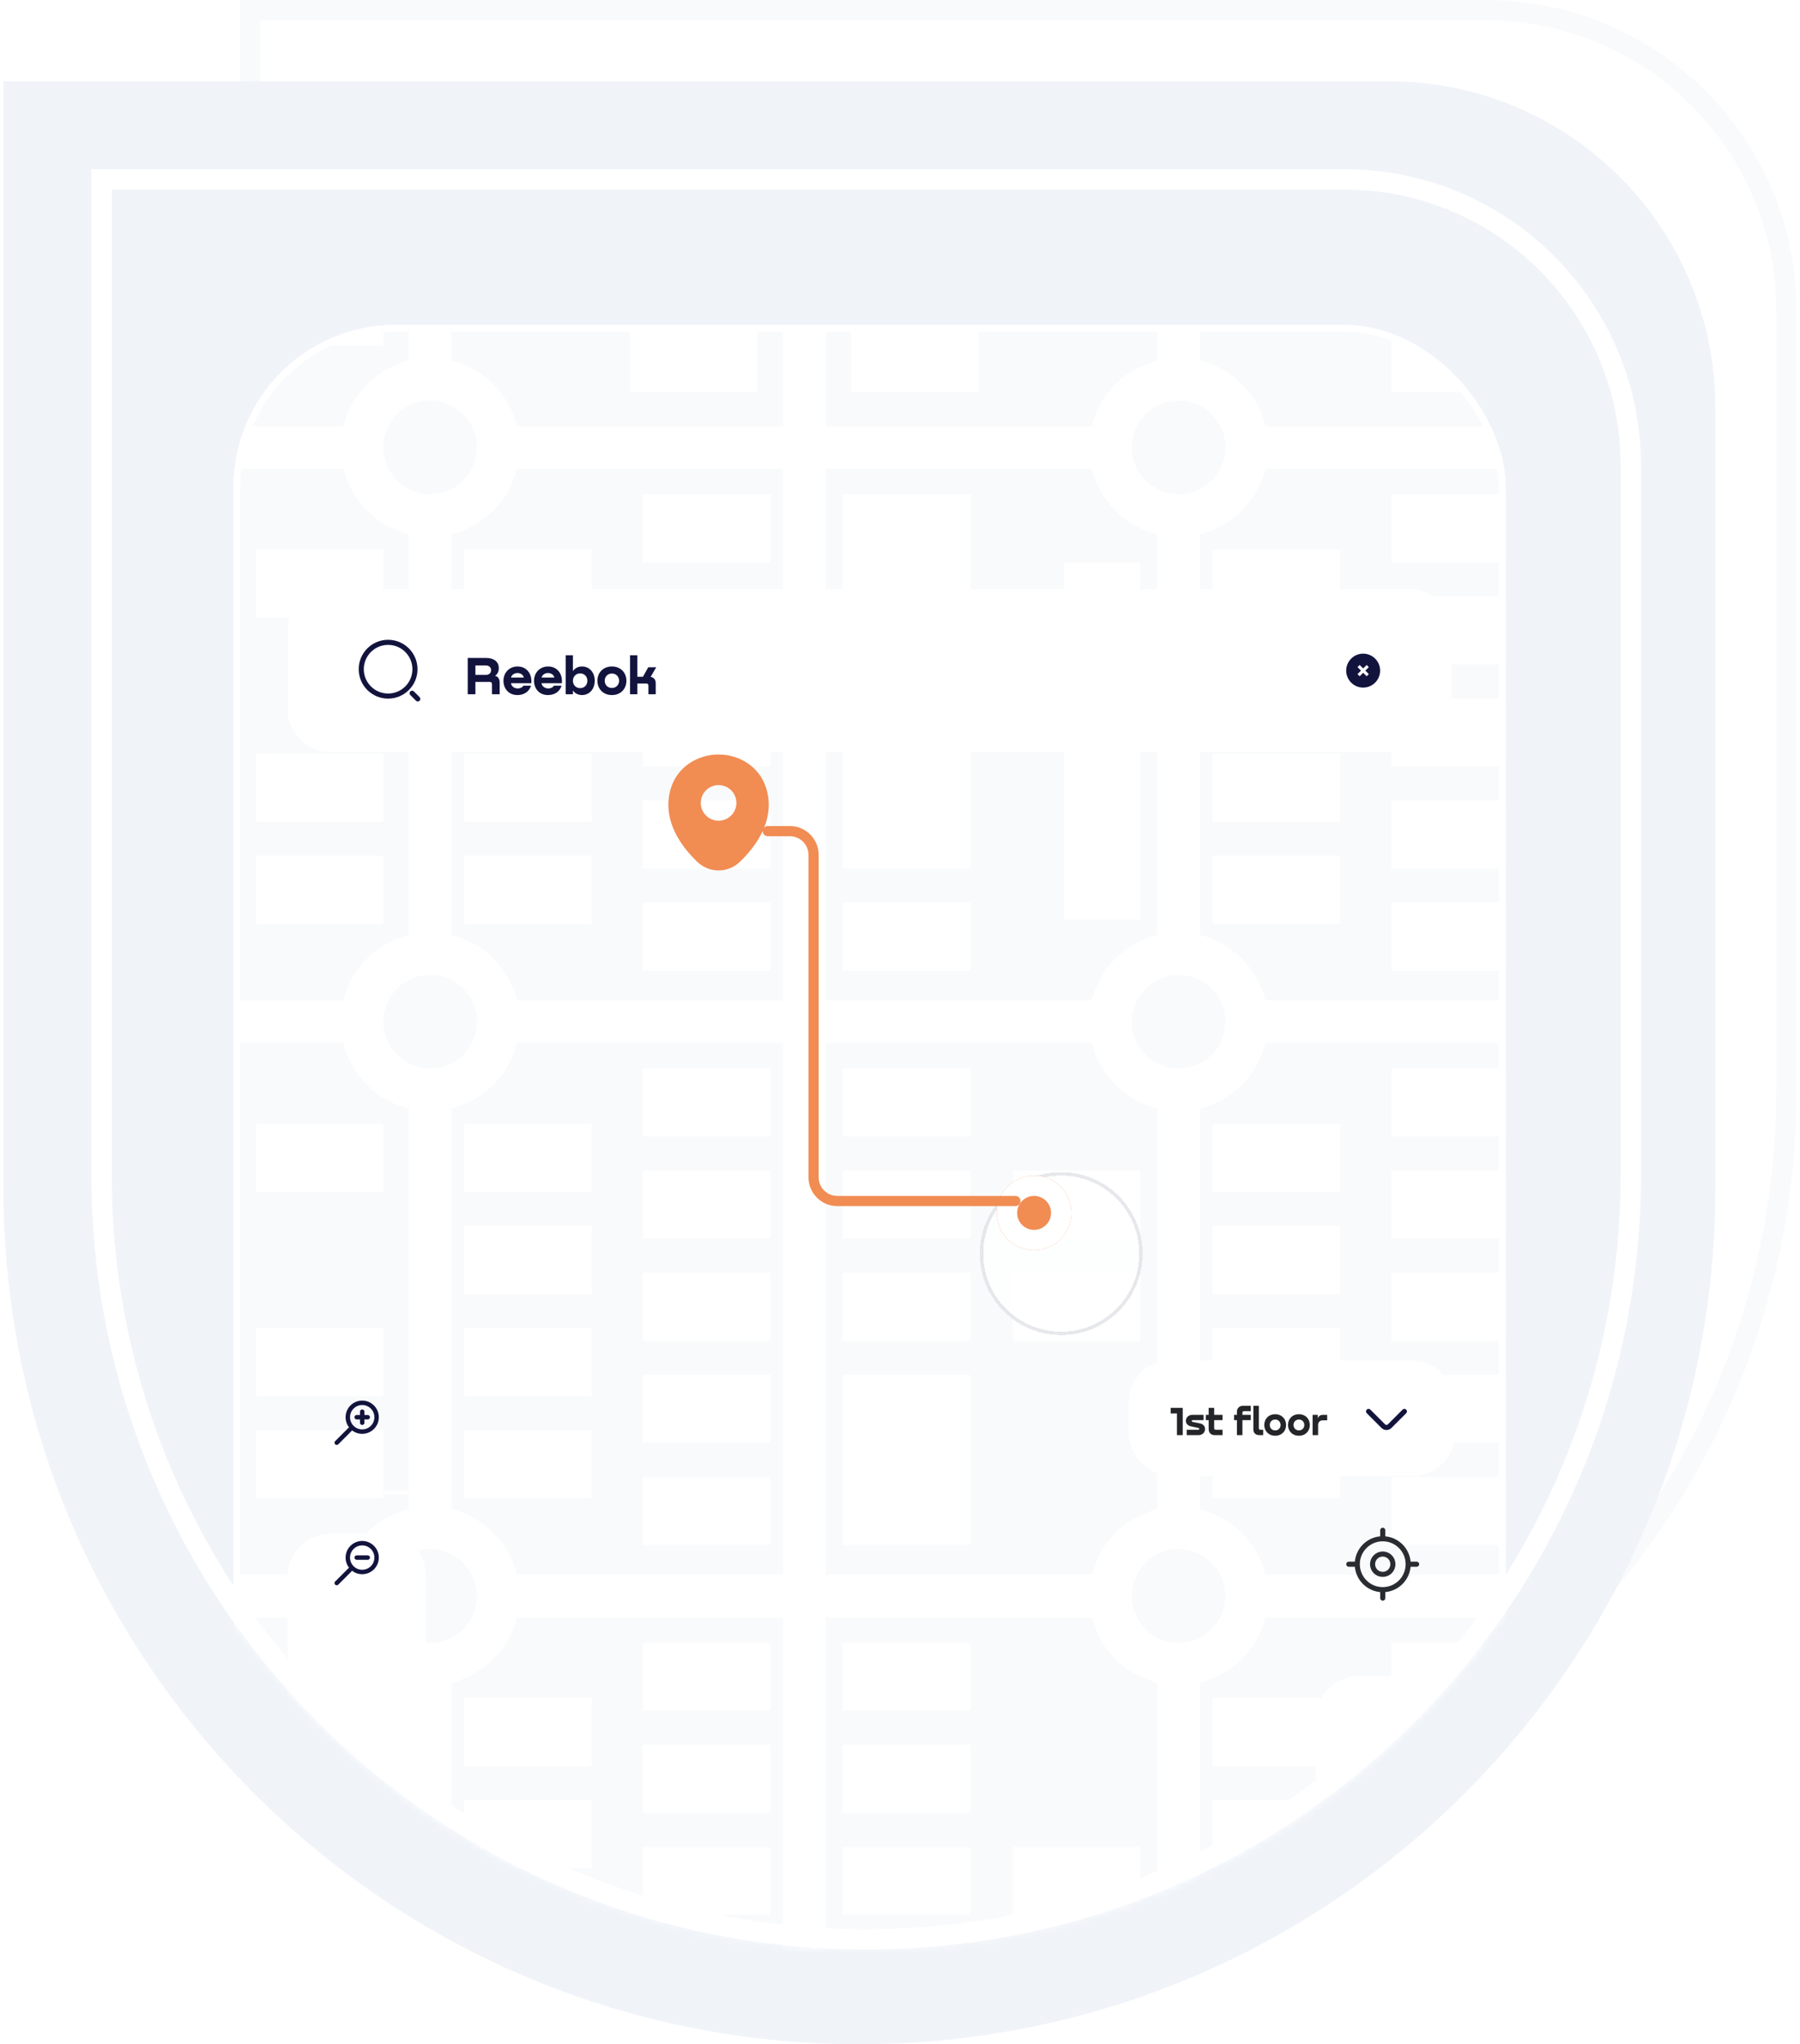 <svg width="266" height="302" viewBox="0 0 266 302" fill="none" xmlns="http://www.w3.org/2000/svg">
<path d="M37 1.5H219.572C244.109 1.5 264 21.391 264 45.928V161C264 223.684 213.184 274.5 150.5 274.5C87.816 274.5 37 223.684 37 161V1.5Z" stroke="#F9FAFB" stroke-width="3"/>
<path d="M0.5 12H205.242C231.894 12 253.5 33.606 253.5 60.258V175.5C253.5 245.364 196.864 302 127 302V302C57.136 302 0.5 245.364 0.5 175.5V12Z" fill="#F0F4F9"/>
<mask id="mask0_313_8516" style="mask-type:alpha" maskUnits="userSpaceOnUse" x="13" y="25" width="230" height="263">
<path d="M13.5 25H242.5V173.5C242.5 236.737 191.237 288 128 288V288C64.763 288 13.5 236.737 13.5 173.5V25Z" fill="white"/>
</mask>
<g mask="url(#mask0_313_8516)">
<g clip-path="url(#clip0_313_8516)">
<rect x="34.5" y="48" width="188" height="407.083" rx="24" fill="white"/>
<path fill-rule="evenodd" clip-rule="evenodd" d="M256.5 32.793H30.262L30.262 62.958H50.748C51.912 58.193 55.662 54.443 60.427 53.279V33.421H66.711V53.279C71.476 54.443 75.227 58.193 76.39 62.958H115.73V33.421H122.014V62.958H161.353C162.517 58.193 166.268 54.442 171.032 53.279V33.421H177.317V53.279C182.081 54.443 185.832 58.193 186.995 62.958H226.335V33.421H232.619V62.958H256.5V69.242H232.619V147.797H256.5V154.081H232.619V232.636H256.5V238.921H232.619V317.474H256.5L256.5 32.793ZM256.5 323.759H232.619V536.171H226.335V323.759H177.347L90.153 501.646L170.415 536.171H154.511L87.383 507.296L73.23 536.171H66.231L81.603 504.81L40.817 487.265L30.262 508.798V494.52L35.037 484.779L30.262 482.725V475.884L37.806 479.129L63.541 426.626L30.262 412.311V405.469L66.311 420.976L92.191 368.176L30.262 341.536V334.695L94.961 362.526L113.963 323.759H30.262L30.262 334.695L24.321 332.139L21.837 337.912L30.262 341.536V405.469L30.232 405.456L27.748 411.229L30.262 412.311V475.884L24.321 473.328L21.837 479.101L30.262 482.725V494.52L21.064 513.286L26.706 516.052L30.262 508.798V536.171H66.231L65.909 536.829L71.552 539.595L73.23 536.171H154.511L174.741 544.874L177.225 539.101L170.415 536.171H256.5L256.5 422.424H232.619V416.14H256.5L256.5 323.759ZM30.262 317.474H60.427V248.599C55.663 247.435 51.912 243.685 50.749 238.921H30.262V317.474ZM30.262 232.636H50.748C51.912 227.872 55.662 224.121 60.427 222.957V163.759C55.663 162.595 51.913 158.845 50.749 154.081H30.262V232.636ZM30.262 147.797H50.748C51.911 143.032 55.662 139.281 60.427 138.117V78.92C55.663 77.757 51.912 74.006 50.748 69.242H30.262V147.797ZM66.711 248.599V317.474H115.73V238.921H76.39C75.226 243.685 71.476 247.435 66.711 248.599ZM76.39 232.636H115.73V154.081H76.39C75.226 158.845 71.476 162.595 66.711 163.759V222.957C71.476 224.121 75.227 227.872 76.39 232.636ZM76.39 69.242C75.226 74.007 71.476 77.757 66.711 78.921V138.117C71.476 139.281 75.227 143.032 76.39 147.797H115.73V69.242H76.39ZM122.014 69.242H161.354C162.517 74.007 166.268 77.757 171.032 78.921V138.117C166.267 139.281 162.517 143.032 161.353 147.797H122.014V69.242ZM177.317 138.117V78.92C182.081 77.757 185.831 74.006 186.995 69.242H226.335V147.797H186.995C185.832 143.032 182.082 139.281 177.317 138.117ZM122.014 154.081H161.354C162.518 158.845 166.268 162.595 171.032 163.759V222.957C166.268 224.121 162.517 227.871 161.353 232.636H122.014V154.081ZM186.995 232.636C185.832 227.872 182.081 224.121 177.317 222.957V163.759C182.081 162.595 185.831 158.845 186.995 154.081H226.335V232.636H186.995ZM177.317 248.599C182.081 247.435 185.831 243.685 186.995 238.921H226.335V317.474H177.317V248.599ZM161.354 238.921C162.517 243.685 166.268 247.435 171.032 248.599V317.474H122.014V238.921H161.354ZM120.962 323.759L100.741 365.012L141.528 382.557L170.348 323.759H120.962ZM97.971 370.662L72.091 423.462L112.877 441.007L138.758 388.207L97.971 370.662ZM69.321 429.112L43.586 481.615L84.373 499.16L110.108 446.657L69.321 429.112ZM174.174 157.851C177.992 157.851 181.087 154.756 181.087 150.938C181.087 147.12 177.992 144.025 174.174 144.025C170.356 144.025 167.261 147.12 167.261 150.938C167.261 154.756 170.356 157.851 174.174 157.851ZM70.482 150.938C70.482 154.756 67.387 157.851 63.569 157.851C59.751 157.851 56.656 154.756 56.656 150.938C56.656 147.12 59.751 144.025 63.569 144.025C67.387 144.025 70.482 147.12 70.482 150.938ZM174.174 73.012C177.992 73.012 181.087 69.917 181.087 66.1C181.087 62.282 177.992 59.187 174.174 59.187C170.356 59.187 167.261 62.282 167.261 66.1C167.261 69.917 170.356 73.012 174.174 73.012ZM70.482 66.1C70.482 69.917 67.387 73.012 63.569 73.012C59.751 73.012 56.656 69.917 56.656 66.1C56.656 62.282 59.751 59.187 63.569 59.187C67.387 59.187 70.482 62.282 70.482 66.1ZM174.174 242.691C177.992 242.691 181.087 239.596 181.087 235.778C181.087 231.96 177.992 228.865 174.174 228.865C170.356 228.865 167.261 231.96 167.261 235.778C167.261 239.596 170.356 242.691 174.174 242.691ZM70.482 235.778C70.482 239.596 67.387 242.691 63.569 242.691C59.751 242.691 56.656 239.596 56.656 235.778C56.656 231.96 59.751 228.865 63.569 228.865C67.387 228.865 70.482 231.96 70.482 235.778Z" fill="#F9FAFB"/>
<rect x="224.45" y="157.852" width="10.055" height="18.853" transform="rotate(90 224.45 157.852)" fill="white"/>
<rect x="113.845" y="157.852" width="10.055" height="18.853" transform="rotate(90 113.845 157.852)" fill="white"/>
<rect x="113.845" y="242.691" width="10.055" height="18.853" transform="rotate(90 113.845 242.691)" fill="white"/>
<rect x="224.45" y="242.691" width="10.055" height="18.853" transform="rotate(90 224.45 242.691)" fill="white"/>
<rect x="224.45" y="73.012" width="10.055" height="18.853" transform="rotate(90 224.45 73.012)" fill="white"/>
<rect x="113.845" y="73.012" width="10.055" height="18.853" transform="rotate(90 113.845 73.012)" fill="white"/>
<rect x="198.055" y="166.021" width="10.055" height="18.853" transform="rotate(90 198.055 166.021)" fill="white"/>
<rect x="87.45" y="166.021" width="10.055" height="18.853" transform="rotate(90 87.45 166.021)" fill="white"/>
<rect x="87.45" y="250.861" width="10.055" height="18.853" transform="rotate(90 87.45 250.861)" fill="white"/>
<rect x="198.055" y="250.861" width="10.055" height="18.853" transform="rotate(90 198.055 250.861)" fill="white"/>
<rect x="198.055" y="81.183" width="10.055" height="18.853" transform="rotate(90 198.055 81.183)" fill="white"/>
<rect x="87.45" y="81.183" width="10.055" height="18.853" transform="rotate(90 87.45 81.183)" fill="white"/>
<rect x="224.45" y="172.934" width="10.055" height="18.853" transform="rotate(90 224.45 172.934)" fill="white"/>
<rect x="113.845" y="172.934" width="10.055" height="18.853" transform="rotate(90 113.845 172.934)" fill="white"/>
<rect x="113.845" y="257.773" width="10.055" height="18.853" transform="rotate(90 113.845 257.773)" fill="white"/>
<rect x="224.45" y="257.773" width="10.055" height="18.853" transform="rotate(90 224.45 257.773)" fill="white"/>
<rect x="224.45" y="88.095" width="10.055" height="18.853" transform="rotate(90 224.45 88.095)" fill="white"/>
<rect x="224.45" y="47.875" width="10.055" height="18.853" transform="rotate(90 224.45 47.875)" fill="white"/>
<rect x="144.638" y="47.875" width="10.055" height="18.853" transform="rotate(90 144.638 47.875)" fill="white"/>
<rect x="111.959" y="47.875" width="10.055" height="18.853" transform="rotate(90 111.959 47.875)" fill="white"/>
<rect x="113.845" y="88.095" width="10.055" height="18.853" transform="rotate(90 113.845 88.095)" fill="white"/>
<rect x="198.055" y="181.104" width="10.055" height="18.853" transform="rotate(90 198.055 181.104)" fill="white"/>
<rect x="87.45" y="181.104" width="10.055" height="18.853" transform="rotate(90 87.45 181.104)" fill="white"/>
<rect x="87.45" y="265.943" width="10.055" height="18.853" transform="rotate(90 87.45 265.943)" fill="white"/>
<rect x="198.055" y="265.943" width="10.055" height="18.853" transform="rotate(90 198.055 265.943)" fill="white"/>
<rect x="198.055" y="96.265" width="10.055" height="18.853" transform="rotate(90 198.055 96.265)" fill="white"/>
<rect x="87.45" y="96.265" width="10.055" height="18.853" transform="rotate(90 87.45 96.265)" fill="white"/>
<rect x="224.45" y="188.017" width="10.055" height="18.853" transform="rotate(90 224.45 188.017)" fill="white"/>
<rect x="113.845" y="188.017" width="10.055" height="18.853" transform="rotate(90 113.845 188.017)" fill="white"/>
<rect x="113.845" y="272.856" width="10.055" height="18.853" transform="rotate(90 113.845 272.856)" fill="white"/>
<rect x="224.45" y="272.856" width="10.055" height="18.853" transform="rotate(90 224.45 272.856)" fill="white"/>
<rect x="224.45" y="103.178" width="10.055" height="18.853" transform="rotate(90 224.45 103.178)" fill="white"/>
<rect x="113.845" y="103.178" width="10.055" height="18.853" transform="rotate(90 113.845 103.178)" fill="white"/>
<rect x="198.055" y="196.187" width="10.055" height="18.853" transform="rotate(90 198.055 196.187)" fill="white"/>
<rect x="87.45" y="196.187" width="10.055" height="18.853" transform="rotate(90 87.45 196.187)" fill="white"/>
<rect x="87.45" y="281.026" width="10.055" height="18.853" transform="rotate(90 87.45 281.026)" fill="white"/>
<rect x="198.055" y="281.026" width="10.055" height="18.853" transform="rotate(90 198.055 281.026)" fill="white"/>
<rect x="198.055" y="111.347" width="10.055" height="18.853" transform="rotate(90 198.055 111.347)" fill="white"/>
<rect x="87.45" y="111.347" width="10.055" height="18.853" transform="rotate(90 87.45 111.347)" fill="white"/>
<rect x="224.45" y="203.1" width="10.055" height="18.853" transform="rotate(90 224.45 203.1)" fill="white"/>
<rect x="113.845" y="203.1" width="10.055" height="18.853" transform="rotate(90 113.845 203.1)" fill="white"/>
<rect x="113.845" y="287.939" width="10.055" height="18.853" transform="rotate(90 113.845 287.939)" fill="white"/>
<rect x="224.45" y="287.939" width="10.055" height="18.853" transform="rotate(90 224.45 287.939)" fill="white"/>
<rect x="224.45" y="118.26" width="10.055" height="18.853" transform="rotate(90 224.45 118.26)" fill="white"/>
<rect x="113.845" y="118.26" width="10.055" height="18.853" transform="rotate(90 113.845 118.26)" fill="white"/>
<rect x="224.45" y="218.182" width="10.055" height="18.853" transform="rotate(90 224.45 218.182)" fill="white"/>
<rect x="113.845" y="218.182" width="10.055" height="18.853" transform="rotate(90 113.845 218.182)" fill="white"/>
<rect x="224.45" y="133.343" width="10.055" height="18.853" transform="rotate(90 224.45 133.343)" fill="white"/>
<rect x="113.845" y="133.343" width="10.055" height="18.853" transform="rotate(90 113.845 133.343)" fill="white"/>
<rect x="198.055" y="211.269" width="10.055" height="18.853" transform="rotate(90 198.055 211.269)" fill="white"/>
<rect x="87.45" y="211.269" width="10.055" height="18.853" transform="rotate(90 87.45 211.269)" fill="white"/>
<rect x="198.055" y="126.43" width="10.055" height="18.853" transform="rotate(90 198.055 126.43)" fill="white"/>
<rect x="87.45" y="126.43" width="10.055" height="18.853" transform="rotate(90 87.45 126.43)" fill="white"/>
<rect x="124.528" y="73.012" width="18.853" height="55.303" fill="white"/>
<rect x="124.528" y="157.852" width="18.853" height="10.055" fill="white"/>
<rect x="124.528" y="242.691" width="18.853" height="10.055" fill="white"/>
<rect x="149.666" y="272.856" width="18.853" height="10.055" fill="white"/>
<rect x="149.666" y="172.934" width="18.853" height="10.055" fill="white"/>
<rect x="37.804" y="81.183" width="18.853" height="10.055" fill="white"/>
<rect x="37.804" y="166.021" width="18.853" height="10.055" fill="white"/>
<rect x="37.804" y="250.861" width="18.853" height="10.055" fill="white"/>
<rect x="149.666" y="188.017" width="18.853" height="10.055" fill="white"/>
<rect x="37.804" y="126.43" width="18.853" height="10.055" fill="white"/>
<rect x="37.804" y="40.963" width="18.853" height="10.055" fill="white"/>
<rect x="37.804" y="211.269" width="18.853" height="10.055" fill="white"/>
<rect x="37.804" y="111.347" width="18.853" height="10.055" fill="white"/>
<rect x="37.804" y="196.187" width="18.853" height="10.055" fill="white"/>
<rect x="37.804" y="281.026" width="18.853" height="10.055" fill="white"/>
<rect x="37.804" y="265.943" width="18.853" height="10.055" fill="white"/>
<rect x="124.528" y="172.934" width="18.853" height="10.055" fill="white"/>
<rect x="124.528" y="257.773" width="18.853" height="10.055" fill="white"/>
<rect x="149.666" y="287.939" width="18.853" height="10.055" fill="white"/>
<rect x="124.528" y="188.017" width="18.853" height="10.055" fill="white"/>
<rect x="124.528" y="272.856" width="18.853" height="10.055" fill="white"/>
<rect x="124.528" y="203.1" width="18.853" height="25.137" fill="white"/>
<rect x="124.528" y="133.343" width="18.853" height="10.055" fill="white"/>
<rect x="157.207" y="83.068" width="11.312" height="52.789" fill="white"/>
<g filter="url(#filter0_d_313_8516)">
<rect x="42.522" y="72" width="171.957" height="24.064" rx="6.016" fill="white" shape-rendering="crispEdges"/>
<path d="M57.353 87.792C59.545 87.792 61.322 86.015 61.322 83.823C61.322 81.631 59.545 79.854 57.353 79.854C55.161 79.854 53.384 81.631 53.384 83.823C53.384 86.015 55.161 87.792 57.353 87.792Z" stroke="#12143D" stroke-width="0.752" stroke-linecap="round" stroke-linejoin="round"/>
<path d="M61.739 88.21L60.904 87.374" stroke="#12143D" stroke-width="0.752" stroke-linecap="round" stroke-linejoin="round"/>
<path d="M70.255 87.523H69.119V82.163H71.863C72.943 82.163 73.711 82.691 73.711 83.659C73.711 84.171 73.511 84.547 73.183 84.787V84.811C73.615 84.923 73.839 85.251 73.839 85.811V87.523H72.703V86.019C72.703 85.803 72.575 85.699 72.367 85.699H70.255V87.523ZM70.255 83.267V84.667H71.775C72.239 84.667 72.575 84.411 72.575 83.963C72.575 83.531 72.231 83.267 71.783 83.267H70.255ZM76.48 83.419C77.808 83.419 78.656 84.483 78.512 85.891H75.504C75.568 86.299 75.92 86.643 76.472 86.667C76.84 86.683 77.2 86.515 77.344 86.259H78.472C78.208 87.147 77.416 87.643 76.472 87.643C75.128 87.643 74.4 86.651 74.4 85.531C74.4 84.347 75.256 83.419 76.48 83.419ZM76.472 84.387C76 84.387 75.624 84.651 75.512 85.051H77.416C77.296 84.635 76.936 84.387 76.472 84.387ZM80.996 83.419C82.324 83.419 83.172 84.483 83.028 85.891H80.02C80.084 86.299 80.436 86.643 80.988 86.667C81.356 86.683 81.716 86.515 81.86 86.259H82.988C82.724 87.147 81.932 87.643 80.988 87.643C79.644 87.643 78.916 86.651 78.916 85.531C78.916 84.347 79.772 83.419 80.996 83.419ZM80.988 84.387C80.516 84.387 80.14 84.651 80.028 85.051H81.932C81.812 84.635 81.452 84.387 80.988 84.387ZM85.993 83.419C87.073 83.411 87.889 84.267 87.889 85.523C87.889 86.755 87.113 87.643 85.985 87.643C85.409 87.635 84.945 87.363 84.697 87.003H84.665V87.523H83.593V81.763H84.665V84.067H84.697C84.953 83.699 85.409 83.419 85.993 83.419ZM85.729 86.619C86.361 86.619 86.801 86.155 86.801 85.531C86.801 84.907 86.361 84.443 85.729 84.443C85.089 84.443 84.665 84.939 84.665 85.531C84.665 86.147 85.105 86.619 85.729 86.619ZM90.427 87.643C89.131 87.643 88.283 86.723 88.283 85.531C88.283 84.347 89.123 83.419 90.427 83.419C91.731 83.419 92.571 84.347 92.571 85.531C92.571 86.723 91.723 87.643 90.427 87.643ZM90.427 86.595C91.059 86.595 91.491 86.123 91.491 85.531C91.491 84.939 91.067 84.459 90.427 84.459C89.787 84.459 89.363 84.939 89.363 85.531C89.363 86.123 89.787 86.595 90.427 86.595ZM96.973 83.539L96.149 84.955C96.581 85.027 96.901 85.347 96.901 85.867V87.523H95.821V86.227C95.821 86.035 95.701 85.931 95.501 85.931H94.189V87.523H93.109V81.763H94.189V84.939H95.013L95.797 83.539H96.973Z" fill="#12143D"/>
<path fill-rule="evenodd" clip-rule="evenodd" d="M203.951 84.032C203.951 82.648 202.829 81.525 201.444 81.525C200.06 81.525 198.938 82.648 198.938 84.032C198.938 85.416 200.06 86.539 201.444 86.539C202.829 86.539 203.951 85.416 203.951 84.032ZM201.961 83.197L201.444 83.713L200.927 83.197L200.609 83.515L201.125 84.032L200.609 84.549L200.927 84.868L201.444 84.351L201.961 84.868L202.28 84.549L201.763 84.032L202.28 83.515L201.961 83.197Z" fill="#12143D"/>
</g>
<g filter="url(#filter1_d_313_8516)">
<rect x="42.522" y="241.109" width="41.109" height="20.373" rx="6.016" transform="rotate(-90 42.522 241.109)" fill="white"/>
</g>
<rect x="42.522" y="220.736" width="0.501" height="20.373" rx="0.251" transform="rotate(-90 42.522 220.736)" fill="white"/>
<path fill-rule="evenodd" clip-rule="evenodd" d="M55.982 209.368C55.982 210.724 54.883 211.823 53.526 211.823C52.959 211.823 52.437 211.631 52.022 211.309C52.006 211.342 51.984 211.373 51.957 211.4L49.992 213.365C49.865 213.492 49.657 213.492 49.529 213.365C49.402 213.237 49.402 213.029 49.529 212.902L51.494 210.937C51.521 210.91 51.552 210.888 51.586 210.872C51.263 210.457 51.071 209.935 51.071 209.368C51.071 208.012 52.17 206.912 53.526 206.912C54.883 206.912 55.982 208.012 55.982 209.368ZM55.327 209.368C55.327 208.373 54.521 207.567 53.526 207.567C52.532 207.567 51.725 208.373 51.725 209.368C51.725 210.362 52.532 211.169 53.526 211.169C54.521 211.169 55.327 210.362 55.327 209.368ZM53.854 208.549C53.854 208.368 53.707 208.222 53.526 208.222C53.346 208.222 53.199 208.368 53.199 208.549V209.04H52.708C52.527 209.04 52.38 209.187 52.38 209.368C52.38 209.549 52.527 209.695 52.708 209.695H53.199V210.186C53.199 210.367 53.346 210.514 53.526 210.514C53.707 210.514 53.854 210.367 53.854 210.186V209.695H54.345C54.526 209.695 54.672 209.549 54.672 209.368C54.672 209.187 54.526 209.04 54.345 209.04H53.854V208.549Z" fill="#12143D"/>
<path fill-rule="evenodd" clip-rule="evenodd" d="M53.526 232.56C54.883 232.56 55.982 231.461 55.982 230.105C55.982 228.748 54.883 227.649 53.526 227.649C52.17 227.649 51.071 228.748 51.071 230.105C51.071 230.672 51.263 231.194 51.586 231.609C51.552 231.625 51.521 231.646 51.494 231.674L49.529 233.638C49.402 233.766 49.402 233.974 49.529 234.101C49.657 234.229 49.865 234.229 49.992 234.101L51.957 232.137C51.984 232.11 52.006 232.078 52.022 232.045C52.437 232.368 52.959 232.56 53.526 232.56ZM53.526 228.304C54.521 228.304 55.327 229.11 55.327 230.105C55.327 231.099 54.521 231.905 53.526 231.905C52.532 231.905 51.725 231.099 51.725 230.105C51.725 229.11 52.532 228.304 53.526 228.304ZM52.38 230.105C52.38 230.285 52.527 230.432 52.708 230.432H54.345C54.526 230.432 54.672 230.285 54.672 230.105C54.672 229.924 54.526 229.777 54.345 229.777H52.708C52.527 229.777 52.38 229.924 52.38 230.105Z" fill="#12143D"/>
<g filter="url(#filter2_d_313_8516)">
<rect x="194.425" y="241.109" width="20.053" height="20.053" rx="6.016" transform="rotate(-90 194.425 241.109)" fill="white"/>
</g>
<path d="M204.337 234.843C206.413 234.843 208.097 233.159 208.097 231.083C208.097 229.006 206.413 227.323 204.337 227.323C202.26 227.323 200.577 229.006 200.577 231.083C200.577 233.159 202.26 234.843 204.337 234.843Z" stroke="#292D32" stroke-width="0.752" stroke-linecap="round" stroke-linejoin="round"/>
<path d="M204.337 232.587C205.168 232.587 205.841 231.913 205.841 231.083C205.841 230.252 205.168 229.579 204.337 229.579C203.506 229.579 202.833 230.252 202.833 231.083C202.833 231.913 203.506 232.587 204.337 232.587Z" stroke="#292D32" stroke-width="0.752" stroke-linecap="round" stroke-linejoin="round"/>
<path d="M204.337 227.072V226.069" stroke="#292D32" stroke-width="0.752" stroke-linecap="round" stroke-linejoin="round"/>
<path d="M200.326 231.083H199.323" stroke="#292D32" stroke-width="0.752" stroke-linecap="round" stroke-linejoin="round"/>
<path d="M204.337 235.093V236.096" stroke="#292D32" stroke-width="0.752" stroke-linecap="round" stroke-linejoin="round"/>
<path d="M208.348 231.083H209.35" stroke="#292D32" stroke-width="0.752" stroke-linecap="round" stroke-linejoin="round"/>
<g filter="url(#filter3_bd_313_8516)">
<circle cx="152.815" cy="177.179" r="12.032" fill="white" fill-opacity="0.7" shape-rendering="crispEdges"/>
<circle cx="152.815" cy="177.179" r="11.781" stroke="#12143D" stroke-opacity="0.1" stroke-width="0.501" shape-rendering="crispEdges"/>
</g>
<g filter="url(#filter4_d_313_8516)">
<circle cx="152.815" cy="177.179" r="5.515" fill="#F18C53"/>
<circle cx="152.815" cy="177.179" r="4.011" stroke="white" stroke-width="3.008"/>
</g>
<g filter="url(#filter5_d_313_8516)">
<rect x="166.852" y="200" width="48.064" height="17.021" rx="6.016" fill="white" shape-rendering="crispEdges"/>
<path d="M174.781 206.98V211.011H173.927V207.81H173.001V206.98H174.781ZM176.214 208.015H177.862V208.797H176.238C176.16 208.797 176.111 208.851 176.111 208.923C176.111 208.983 176.154 209.037 176.214 209.05L177.339 209.278C177.79 209.374 178.079 209.687 178.079 210.108C178.079 210.638 177.652 211.011 177.104 211.011H175.372V210.223H177.092C177.17 210.223 177.224 210.169 177.224 210.09C177.224 210.03 177.188 209.976 177.122 209.958L175.979 209.711C175.546 209.621 175.245 209.302 175.245 208.899C175.245 208.382 175.666 208.015 176.214 208.015ZM180.66 208.015V208.797H179.426V209.994C179.426 210.138 179.523 210.223 179.667 210.223H180.66V211.011H179.517C178.969 211.011 178.614 210.674 178.614 210.132V208.797H178.193V208.015H178.614V206.98H179.426V208.015H180.66ZM184.837 207.467H183.844C183.7 207.467 183.603 207.552 183.603 207.69V208.015H184.837V208.797H183.603V211.011H182.791V208.797H182.37V208.015H182.791V207.558C182.791 207.034 183.158 206.679 183.688 206.679H184.837V207.467ZM185.218 210.144V206.679H186.03V210C186.03 210.138 186.121 210.223 186.271 210.223H186.674V211.011H186.115C185.543 211.011 185.218 210.686 185.218 210.144ZM188.443 211.101C187.468 211.101 186.831 210.409 186.831 209.513C186.831 208.622 187.462 207.925 188.443 207.925C189.423 207.925 190.055 208.622 190.055 209.513C190.055 210.409 189.417 211.101 188.443 211.101ZM188.443 210.313C188.918 210.313 189.243 209.958 189.243 209.513C189.243 209.068 188.924 208.707 188.443 208.707C187.962 208.707 187.643 209.068 187.643 209.513C187.643 209.958 187.962 210.313 188.443 210.313ZM191.95 211.101C190.976 211.101 190.338 210.409 190.338 209.513C190.338 208.622 190.97 207.925 191.95 207.925C192.931 207.925 193.563 208.622 193.563 209.513C193.563 210.409 192.925 211.101 191.95 211.101ZM191.95 210.313C192.425 210.313 192.75 209.958 192.75 209.513C192.75 209.068 192.431 208.707 191.95 208.707C191.469 208.707 191.15 209.068 191.15 209.513C191.15 209.958 191.469 210.313 191.95 210.313ZM195.495 208.015H196.126V208.827H195.453C195.062 208.827 194.785 209.104 194.785 209.519V211.011H193.973V208.015H194.743V208.484H194.773C194.881 208.189 195.146 208.015 195.495 208.015Z" fill="#232528"/>
<path d="M207.536 207.508L205.357 209.687C205.1 209.944 204.679 209.944 204.421 209.687L202.242 207.508" stroke="#12143D" stroke-width="0.752" stroke-miterlimit="10" stroke-linecap="round" stroke-linejoin="round"/>
</g>
<path d="M113.393 117.06C112.516 113.2 109.149 111.462 106.191 111.462C106.191 111.462 106.191 111.462 106.182 111.462C103.233 111.462 99.857 113.192 98.98 117.052C98.002 121.363 100.643 125.015 103.032 127.313C103.918 128.165 105.054 128.591 106.191 128.591C107.327 128.591 108.463 128.165 109.341 127.313C111.73 125.015 114.371 121.372 113.393 117.06ZM106.191 121.247C104.737 121.247 103.559 120.068 103.559 118.615C103.559 117.161 104.737 115.983 106.191 115.983C107.645 115.983 108.823 117.161 108.823 118.615C108.823 120.068 107.645 121.247 106.191 121.247Z" fill="#F18C53"/>
<path d="M150.057 177.429H123.737C121.799 177.429 120.228 175.858 120.228 173.92V126.293C120.228 124.355 118.657 122.784 116.719 122.784H113.46" stroke="#F18C53" stroke-width="1.504" stroke-linecap="round"/>
</g>
<rect x="35" y="48.5" width="187" height="406.083" rx="23.5" stroke="white"/>
</g>
<path d="M15 26.5H198.667C222.047 26.5 241 45.453 241 68.833V173.5C241 235.908 190.408 286.5 128 286.5C65.592 286.5 15 235.908 15 173.5V26.5Z" stroke="white" stroke-width="3"/>
<defs>
<filter id="filter0_d_313_8516" x="-8.113" y="36.405" width="273.227" height="125.333" filterUnits="userSpaceOnUse" color-interpolation-filters="sRGB">
<feFlood flood-opacity="0" result="BackgroundImageFix"/>
<feColorMatrix in="SourceAlpha" type="matrix" values="0 0 0 0 0 0 0 0 0 0 0 0 0 0 0 0 0 0 127 0" result="hardAlpha"/>
<feOffset dy="15.04"/>
<feGaussianBlur stdDeviation="25.317"/>
<feComposite in2="hardAlpha" operator="out"/>
<feColorMatrix type="matrix" values="0 0 0 0 0.016 0 0 0 0 0.024 0 0 0 0 0.059 0 0 0 0.08 0"/>
<feBlend mode="normal" in2="BackgroundImageFix" result="effect1_dropShadow_313_8516"/>
<feBlend mode="normal" in="SourceGraphic" in2="effect1_dropShadow_313_8516" result="shape"/>
</filter>
<filter id="filter1_d_313_8516" x="-8.113" y="175.936" width="121.642" height="142.379" filterUnits="userSpaceOnUse" color-interpolation-filters="sRGB">
<feFlood flood-opacity="0" result="BackgroundImageFix"/>
<feColorMatrix in="SourceAlpha" type="matrix" values="0 0 0 0 0 0 0 0 0 0 0 0 0 0 0 0 0 0 127 0" result="hardAlpha"/>
<feOffset dy="26.571"/>
<feGaussianBlur stdDeviation="25.317"/>
<feComposite in2="hardAlpha" operator="out"/>
<feColorMatrix type="matrix" values="0 0 0 0 0.016 0 0 0 0 0.024 0 0 0 0 0.059 0 0 0 0.08 0"/>
<feBlend mode="normal" in2="BackgroundImageFix" result="effect1_dropShadow_313_8516"/>
<feBlend mode="normal" in="SourceGraphic" in2="effect1_dropShadow_313_8516" result="shape"/>
</filter>
<filter id="filter2_d_313_8516" x="143.791" y="196.992" width="121.323" height="121.323" filterUnits="userSpaceOnUse" color-interpolation-filters="sRGB">
<feFlood flood-opacity="0" result="BackgroundImageFix"/>
<feColorMatrix in="SourceAlpha" type="matrix" values="0 0 0 0 0 0 0 0 0 0 0 0 0 0 0 0 0 0 127 0" result="hardAlpha"/>
<feOffset dy="26.571"/>
<feGaussianBlur stdDeviation="25.317"/>
<feComposite in2="hardAlpha" operator="out"/>
<feColorMatrix type="matrix" values="0 0 0 0 0.016 0 0 0 0 0.024 0 0 0 0 0.059 0 0 0 0.08 0"/>
<feBlend mode="normal" in2="BackgroundImageFix" result="effect1_dropShadow_313_8516"/>
<feBlend mode="normal" in="SourceGraphic" in2="effect1_dropShadow_313_8516" result="shape"/>
</filter>
<filter id="filter3_bd_313_8516" x="128.751" y="157.125" width="56.149" height="56.149" filterUnits="userSpaceOnUse" color-interpolation-filters="sRGB">
<feFlood flood-opacity="0" result="BackgroundImageFix"/>
<feGaussianBlur in="BackgroundImageFix" stdDeviation="0.501"/>
<feComposite in2="SourceAlpha" operator="in" result="effect1_backgroundBlur_313_8516"/>
<feColorMatrix in="SourceAlpha" type="matrix" values="0 0 0 0 0 0 0 0 0 0 0 0 0 0 0 0 0 0 127 0" result="hardAlpha"/>
<feOffset dx="4.011" dy="8.021"/>
<feGaussianBlur stdDeviation="8.021"/>
<feComposite in2="hardAlpha" operator="out"/>
<feColorMatrix type="matrix" values="0 0 0 0 0.42 0 0 0 0 0.447 0 0 0 0 0.502 0 0 0 0.1 0"/>
<feBlend mode="normal" in2="effect1_backgroundBlur_313_8516" result="effect2_dropShadow_313_8516"/>
<feBlend mode="normal" in="SourceGraphic" in2="effect2_dropShadow_313_8516" result="shape"/>
</filter>
<filter id="filter4_d_313_8516" x="131.258" y="157.627" width="43.115" height="43.115" filterUnits="userSpaceOnUse" color-interpolation-filters="sRGB">
<feFlood flood-opacity="0" result="BackgroundImageFix"/>
<feColorMatrix in="SourceAlpha" type="matrix" values="0 0 0 0 0 0 0 0 0 0 0 0 0 0 0 0 0 0 127 0" result="hardAlpha"/>
<feOffset dy="2.005"/>
<feGaussianBlur stdDeviation="8.021"/>
<feComposite in2="hardAlpha" operator="out"/>
<feColorMatrix type="matrix" values="0 0 0 0 0.42 0 0 0 0 0.447 0 0 0 0 0.502 0 0 0 0.4 0"/>
<feBlend mode="normal" in2="BackgroundImageFix" result="effect1_dropShadow_313_8516"/>
<feBlend mode="normal" in="SourceGraphic" in2="effect1_dropShadow_313_8516" result="shape"/>
</filter>
<filter id="filter5_d_313_8516" x="141.785" y="175.936" width="98.197" height="67.155" filterUnits="userSpaceOnUse" color-interpolation-filters="sRGB">
<feFlood flood-opacity="0" result="BackgroundImageFix"/>
<feColorMatrix in="SourceAlpha" type="matrix" values="0 0 0 0 0 0 0 0 0 0 0 0 0 0 0 0 0 0 127 0" result="hardAlpha"/>
<feOffset dy="1.003"/>
<feGaussianBlur stdDeviation="12.533"/>
<feComposite in2="hardAlpha" operator="out"/>
<feColorMatrix type="matrix" values="0 0 0 0 0.42 0 0 0 0 0.447 0 0 0 0 0.502 0 0 0 0.12 0"/>
<feBlend mode="normal" in2="BackgroundImageFix" result="effect1_dropShadow_313_8516"/>
<feBlend mode="normal" in="SourceGraphic" in2="effect1_dropShadow_313_8516" result="shape"/>
</filter>
<clipPath id="clip0_313_8516">
<rect x="34.5" y="48" width="188" height="407.083" rx="24" fill="white"/>
</clipPath>
</defs>
</svg>
